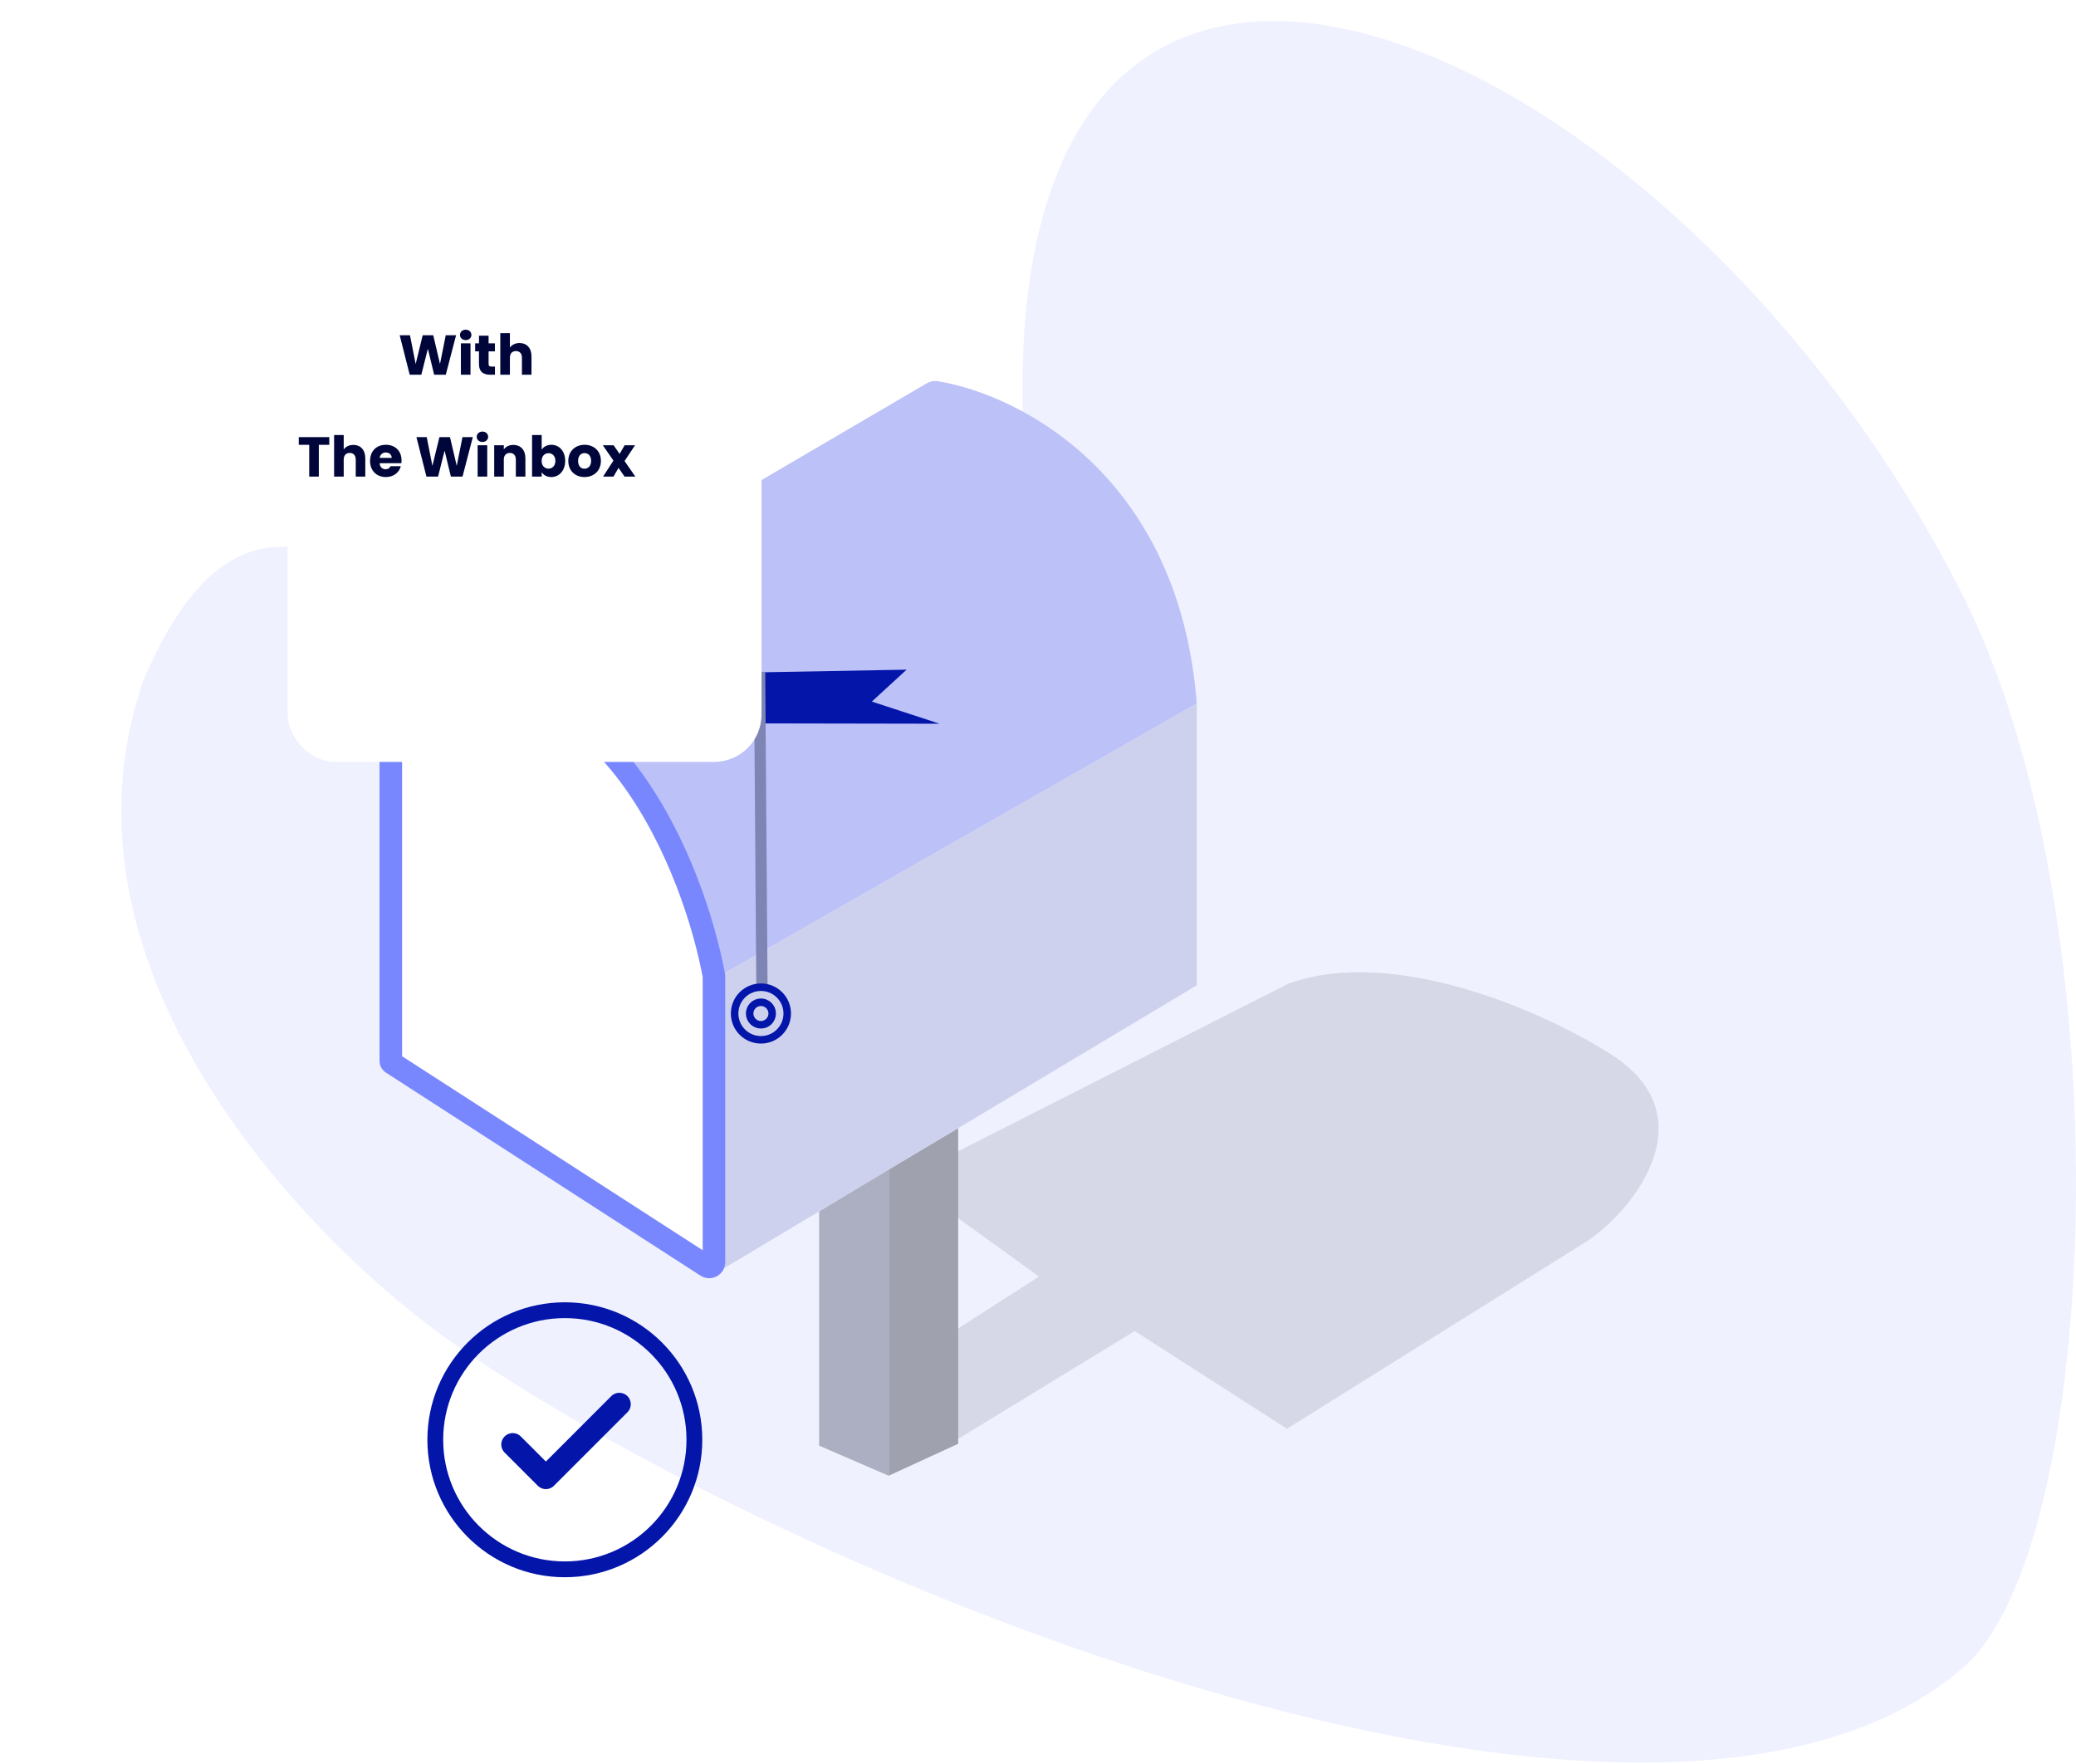 <svg width="591" height="502" viewBox="0 0 591 502" fill="none" xmlns="http://www.w3.org/2000/svg">
<path d="M159.103 205.633C205.171 237.536 296.092 265.192 291.239 120.591C284.604 -77.051 477.816 8.496 558.88 169.7C604.909 261.236 598.38 440.506 558.88 474.687C472.587 549.358 231.238 452.851 130.114 383.126C88.429 354.383 12.204 276.275 40.788 193.781C72.136 119.702 114.047 170.273 159.103 205.633Z" fill="#EFF1FF"/>
<path d="M323.053 378.876L272.244 409.897L259.943 386.364L295.777 363.366L257.269 335.555L366.91 279.932C396.861 269.236 438.934 287.955 456.227 298.651C487.889 316.622 464.784 344.647 451.948 353.204L366.375 406.688L323.053 378.876Z" fill="#D6D8E8"/>
<path d="M272.779 321.114V410.966L252.99 420.059V332.881L272.779 321.114Z" fill="#9FA1AE"/>
<path d="M233.201 344.8L252.99 332.881V420.059L233.201 411.501V344.8Z" fill="#ACAFC1"/>
<path d="M204.855 361.762L340.703 280.467V200.242L204.855 277.793V361.762Z" fill="#CED1ED"/>
<path d="M204.855 277.793L340.703 200.242C335.699 135.61 290.669 112.462 267.094 108.52C265.922 108.324 264.735 108.576 263.709 109.177L121.857 192.219C177.908 191.791 202.359 248.377 204.855 277.793Z" fill="#BCC2F8"/>
<path d="M203.251 277.793V361.762L111.26 302.396V213.078C111.26 199.387 120.075 195.568 124.63 194.894C173.835 187.62 197.546 247.129 203.251 277.793Z" fill="white"/>
<path d="M203.251 277.793V359.286C203.251 360.354 202.068 360.999 201.17 360.419L111.568 302.595C111.376 302.471 111.26 302.257 111.26 302.028V213.078C111.26 199.387 120.075 195.568 124.63 194.894C173.835 187.62 197.546 247.129 203.251 277.793Z" stroke="#7987FF" stroke-width="6.418"/>
<path d="M258.101 190.615L214.63 191.409L216.551 205.912L267.485 206.002L248.192 199.702L258.101 190.615Z" fill="#0415AA"/>
<path d="M216.909 281.124L216.242 191.233" stroke="#7E84B4" stroke-width="3.209"/>
<circle r="7.488" transform="matrix(-1 0 0 1 216.622 288.49)" stroke="#0415AA" stroke-width="2.139"/>
<circle r="3.209" transform="matrix(-1 0 0 1 216.622 288.49)" stroke="#0415AA" stroke-width="2.139"/>
<circle cx="160.799" cy="409.821" r="36.88" stroke="#0415AA" stroke-width="4.5"/>
<path d="M145.957 411.171L155.402 420.616L176.316 399.702" stroke="#0415AA" stroke-width="6.5" stroke-linecap="round" stroke-linejoin="round"/>
<g filter="url(#filter0_d_93_884)">
<rect x="64.998" y="48.206" width="134.931" height="134.931" rx="13.493" fill="white"/>
</g>
<path d="M116.635 106.662H119.947L121.803 99.27L123.595 106.662H126.907L129.835 95.43H126.891L125.259 103.606L123.339 95.43H120.331L118.331 103.606L116.715 95.43H113.787L116.635 106.662ZM131.207 106.662H133.943V97.734H131.207V106.662ZM132.583 96.806C133.543 96.806 134.199 96.15 134.199 95.334C134.199 94.502 133.543 93.846 132.583 93.846C131.607 93.846 130.951 94.502 130.951 95.334C130.951 96.15 131.607 96.806 132.583 96.806ZM136.357 103.558C136.357 105.878 137.653 106.662 139.509 106.662H140.901V104.342H139.925C139.317 104.342 139.093 104.118 139.093 103.59V100.006H140.885V97.734H139.093V95.558H136.357V97.734H135.269V100.006H136.357V103.558ZM142.425 106.662H145.161V101.814C145.161 100.598 145.833 99.926 146.873 99.926C147.913 99.926 148.585 100.598 148.585 101.814V106.662H151.305V101.446C151.305 99.046 149.945 97.638 147.913 97.638C146.681 97.638 145.705 98.166 145.161 98.934V94.822H142.425V106.662ZM85.052 126.622H88.028V135.662H90.764V126.622H93.74V124.43H85.052V126.622ZM95.113 135.662H97.849V130.814C97.849 129.598 98.521 128.926 99.561 128.926C100.601 128.926 101.273 129.598 101.273 130.814V135.662H103.993V130.446C103.993 128.046 102.633 126.638 100.601 126.638C99.369 126.638 98.393 127.166 97.849 127.934V123.822H95.113V135.662ZM109.83 128.798C110.742 128.798 111.51 129.358 111.51 130.334H108.086C108.246 129.342 108.934 128.798 109.83 128.798ZM114.102 132.702H111.19C110.966 133.182 110.534 133.566 109.766 133.566C108.886 133.566 108.166 133.022 108.07 131.854H114.262C114.294 131.582 114.31 131.31 114.31 131.054C114.31 128.334 112.47 126.606 109.862 126.606C107.206 126.606 105.35 128.366 105.35 131.198C105.35 134.03 107.238 135.79 109.862 135.79C112.086 135.79 113.67 134.446 114.102 132.702ZM121.4 135.662H124.712L126.568 128.27L128.36 135.662H131.672L134.6 124.43H131.656L130.024 132.606L128.104 124.43H125.096L123.096 132.606L121.48 124.43H118.552L121.4 135.662ZM135.972 135.662H138.708V126.734H135.972V135.662ZM137.348 125.806C138.308 125.806 138.964 125.15 138.964 124.334C138.964 123.502 138.308 122.846 137.348 122.846C136.372 122.846 135.716 123.502 135.716 124.334C135.716 125.15 136.372 125.806 137.348 125.806ZM146.851 135.662H149.571V130.446C149.571 128.046 148.195 126.638 146.131 126.638C144.931 126.638 143.971 127.166 143.427 127.918V126.734H140.691V135.662H143.427V130.814C143.427 129.598 144.099 128.926 145.139 128.926C146.179 128.926 146.851 129.598 146.851 130.814V135.662ZM154.208 127.998V123.822H151.472V135.662H154.208V134.414C154.704 135.198 155.648 135.79 156.96 135.79C159.152 135.79 160.896 133.998 160.896 131.182C160.896 128.366 159.168 126.606 156.96 126.606C155.68 126.606 154.704 127.198 154.208 127.998ZM158.112 131.182C158.112 132.606 157.184 133.406 156.144 133.406C155.12 133.406 154.192 132.622 154.192 131.198C154.192 129.774 155.12 128.99 156.144 128.99C157.184 128.99 158.112 129.758 158.112 131.182ZM171.068 131.198C171.068 128.366 169.052 126.606 166.428 126.606C163.82 126.606 161.788 128.366 161.788 131.198C161.788 134.03 163.772 135.79 166.396 135.79C169.02 135.79 171.068 134.03 171.068 131.198ZM164.572 131.198C164.572 129.678 165.436 128.974 166.428 128.974C167.388 128.974 168.284 129.678 168.284 131.198C168.284 132.702 167.372 133.422 166.396 133.422C165.404 133.422 164.572 132.702 164.572 131.198ZM177.799 135.662H180.871L177.799 131.23L180.791 126.734H177.831L176.391 129.198L174.679 126.734H171.607L174.631 131.102L171.687 135.662H174.647L176.087 133.182L177.799 135.662Z" fill="#000639"/>
<defs>
<filter id="filter0_d_93_884" x="0.905" y="0.981" width="296.848" height="296.848" filterUnits="userSpaceOnUse" color-interpolation-filters="sRGB">
<feFlood flood-opacity="0" result="BackgroundImageFix"/>
<feColorMatrix in="SourceAlpha" type="matrix" values="0 0 0 0 0 0 0 0 0 0 0 0 0 0 0 0 0 0 127 0" result="hardAlpha"/>
<feOffset dx="16.866" dy="33.733"/>
<feGaussianBlur stdDeviation="40.479"/>
<feComposite in2="hardAlpha" operator="out"/>
<feColorMatrix type="matrix" values="0 0 0 0 0.017 0 0 0 0 0.082 0 0 0 0 0.667 0 0 0 0.2 0"/>
<feBlend mode="normal" in2="BackgroundImageFix" result="effect1_dropShadow_93_884"/>
<feBlend mode="normal" in="SourceGraphic" in2="effect1_dropShadow_93_884" result="shape"/>
</filter>
</defs>
</svg>
